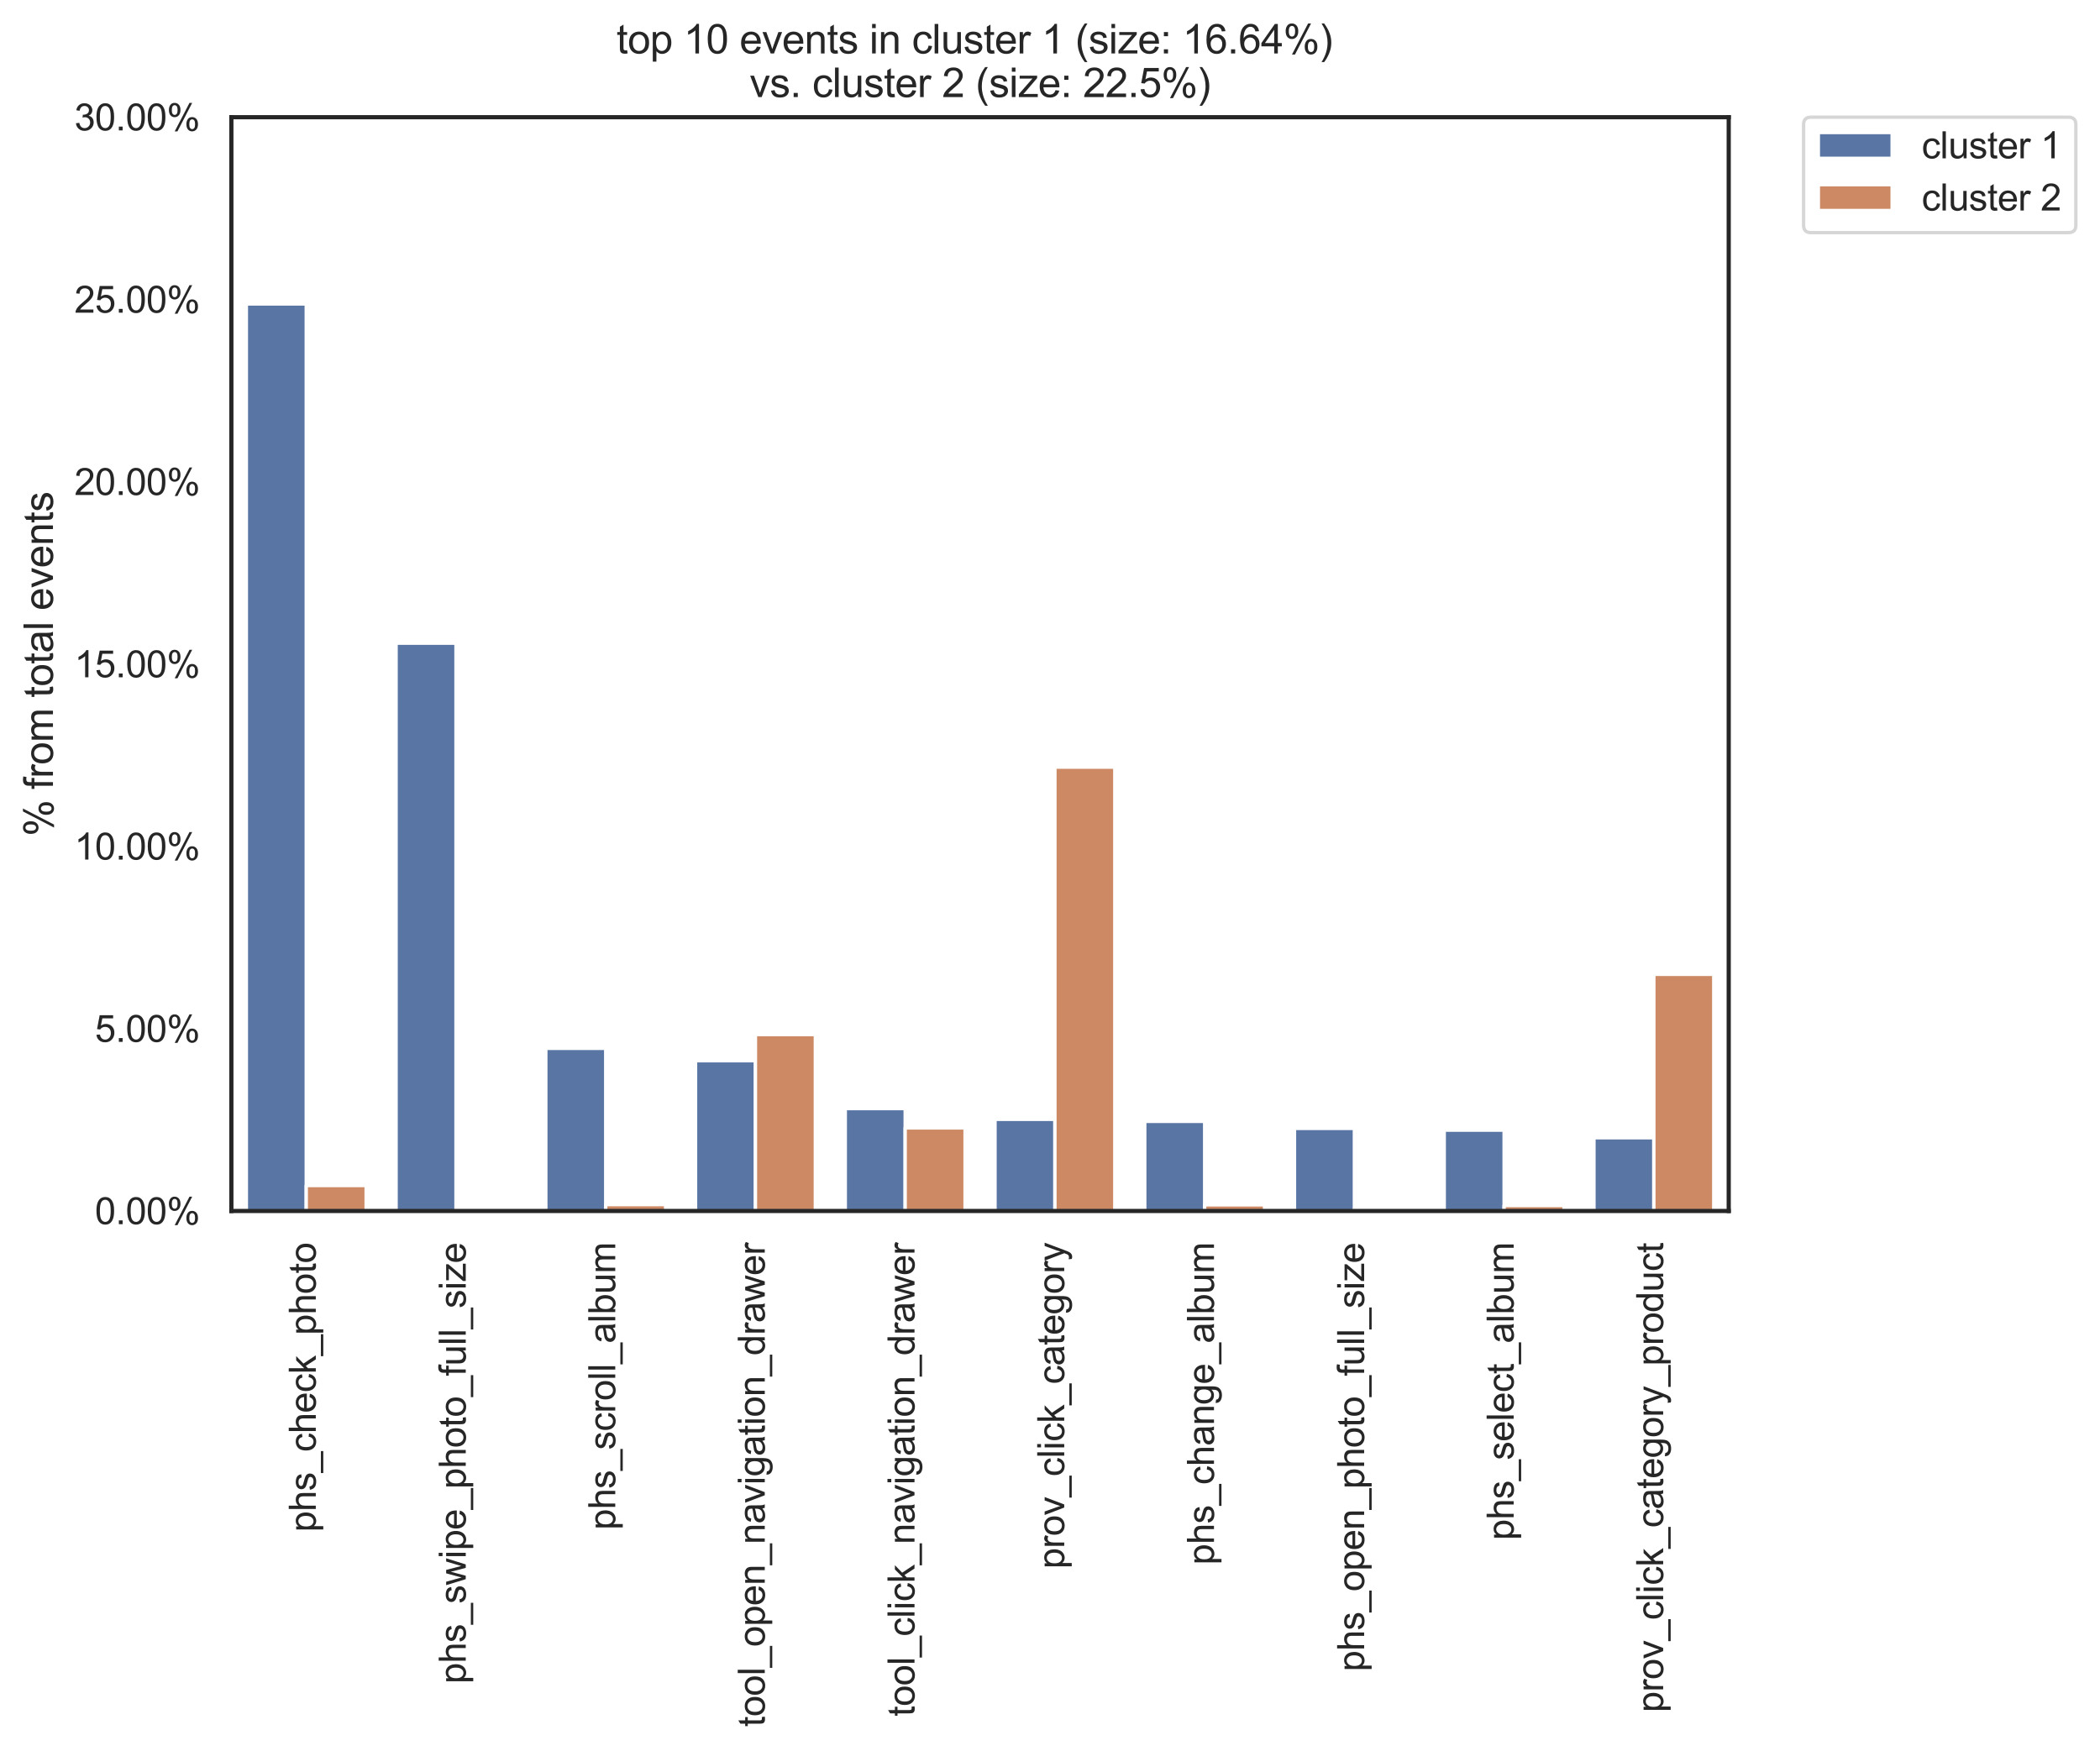 <?xml version="1.0" encoding="utf-8" standalone="no"?>
<!DOCTYPE svg PUBLIC "-//W3C//DTD SVG 1.1//EN"
  "http://www.w3.org/Graphics/SVG/1.1/DTD/svg11.dtd">
<svg height="522.124pt" version="1.1" viewBox="0 0 626.07 522.124" width="626.07pt" xmlns="http://www.w3.org/2000/svg" xmlns:xlink="http://www.w3.org/1999/xlink">
 <defs>
  <style type="text/css">*{stroke-linecap:butt;stroke-linejoin:round;}</style>
 </defs>
 <g id="figure_1">
  <g id="patch_1">
   <path d="M 0 522.124 
L 626.07 522.124 
L 626.07 0 
L 0 0 
z
" style="fill:#ffffff;"/>
  </g>
  <g id="axes_1">
   <g id="patch_2">
    <path d="M 68.98 361.104 
L 515.38 361.104 
L 515.38 34.944 
L 68.98 34.944 
z
" style="fill:#ffffff;"/>
   </g>
   <g id="matplotlib.axis_1">
    <g id="xtick_1">
     <g id="text_1">
      <!-- phs_check_photo -->
      <g style="fill:#262626;" transform="translate(94.144 456.83)rotate(-90)scale(0.11 -0.11)">
       <defs>
        <path d="M 422 -1272 
L 422 3319 
L 934 3319 
L 934 2888 
Q 1116 3141 1344 3267 
Q 1572 3394 1897 3394 
Q 2322 3394 2647 3175 
Q 2972 2956 3137 2557 
Q 3303 2159 3303 1684 
Q 3303 1175 3120 767 
Q 2938 359 2589 142 
Q 2241 -75 1856 -75 
Q 1575 -75 1351 44 
Q 1128 163 984 344 
L 984 -1272 
L 422 -1272 
z
M 931 1641 
Q 931 1000 1190 694 
Q 1450 388 1819 388 
Q 2194 388 2461 705 
Q 2728 1022 2728 1688 
Q 2728 2322 2467 2637 
Q 2206 2953 1844 2953 
Q 1484 2953 1207 2617 
Q 931 2281 931 1641 
z
" id="ArialMT-70" transform="scale(0.016)"/>
        <path d="M 422 0 
L 422 4581 
L 984 4581 
L 984 2938 
Q 1378 3394 1978 3394 
Q 2347 3394 2619 3248 
Q 2891 3103 3008 2847 
Q 3125 2591 3125 2103 
L 3125 0 
L 2563 0 
L 2563 2103 
Q 2563 2525 2380 2717 
Q 2197 2909 1863 2909 
Q 1613 2909 1392 2779 
Q 1172 2650 1078 2428 
Q 984 2206 984 1816 
L 984 0 
L 422 0 
z
" id="ArialMT-68" transform="scale(0.016)"/>
        <path d="M 197 991 
L 753 1078 
Q 800 744 1014 566 
Q 1228 388 1613 388 
Q 2000 388 2187 545 
Q 2375 703 2375 916 
Q 2375 1106 2209 1216 
Q 2094 1291 1634 1406 
Q 1016 1563 777 1677 
Q 538 1791 414 1992 
Q 291 2194 291 2438 
Q 291 2659 392 2848 
Q 494 3038 669 3163 
Q 800 3259 1026 3326 
Q 1253 3394 1513 3394 
Q 1903 3394 2198 3281 
Q 2494 3169 2634 2976 
Q 2775 2784 2828 2463 
L 2278 2388 
Q 2241 2644 2061 2787 
Q 1881 2931 1553 2931 
Q 1166 2931 1000 2803 
Q 834 2675 834 2503 
Q 834 2394 903 2306 
Q 972 2216 1119 2156 
Q 1203 2125 1616 2013 
Q 2213 1853 2448 1751 
Q 2684 1650 2818 1456 
Q 2953 1263 2953 975 
Q 2953 694 2789 445 
Q 2625 197 2315 61 
Q 2006 -75 1616 -75 
Q 969 -75 630 194 
Q 291 463 197 991 
z
" id="ArialMT-73" transform="scale(0.016)"/>
        <path d="M -97 -1272 
L -97 -866 
L 3631 -866 
L 3631 -1272 
L -97 -1272 
z
" id="ArialMT-5f" transform="scale(0.016)"/>
        <path d="M 2588 1216 
L 3141 1144 
Q 3050 572 2676 248 
Q 2303 -75 1759 -75 
Q 1078 -75 664 370 
Q 250 816 250 1647 
Q 250 2184 428 2587 
Q 606 2991 970 3192 
Q 1334 3394 1763 3394 
Q 2303 3394 2647 3120 
Q 2991 2847 3088 2344 
L 2541 2259 
Q 2463 2594 2264 2762 
Q 2066 2931 1784 2931 
Q 1359 2931 1093 2626 
Q 828 2322 828 1663 
Q 828 994 1084 691 
Q 1341 388 1753 388 
Q 2084 388 2306 591 
Q 2528 794 2588 1216 
z
" id="ArialMT-63" transform="scale(0.016)"/>
        <path d="M 2694 1069 
L 3275 997 
Q 3138 488 2766 206 
Q 2394 -75 1816 -75 
Q 1088 -75 661 373 
Q 234 822 234 1631 
Q 234 2469 665 2931 
Q 1097 3394 1784 3394 
Q 2450 3394 2872 2941 
Q 3294 2488 3294 1666 
Q 3294 1616 3291 1516 
L 816 1516 
Q 847 969 1125 678 
Q 1403 388 1819 388 
Q 2128 388 2347 550 
Q 2566 713 2694 1069 
z
M 847 1978 
L 2700 1978 
Q 2663 2397 2488 2606 
Q 2219 2931 1791 2931 
Q 1403 2931 1139 2672 
Q 875 2413 847 1978 
z
" id="ArialMT-65" transform="scale(0.016)"/>
        <path d="M 425 0 
L 425 4581 
L 988 4581 
L 988 1969 
L 2319 3319 
L 3047 3319 
L 1778 2088 
L 3175 0 
L 2481 0 
L 1384 1697 
L 988 1316 
L 988 0 
L 425 0 
z
" id="ArialMT-6b" transform="scale(0.016)"/>
        <path d="M 213 1659 
Q 213 2581 725 3025 
Q 1153 3394 1769 3394 
Q 2453 3394 2887 2945 
Q 3322 2497 3322 1706 
Q 3322 1066 3130 698 
Q 2938 331 2570 128 
Q 2203 -75 1769 -75 
Q 1072 -75 642 372 
Q 213 819 213 1659 
z
M 791 1659 
Q 791 1022 1069 705 
Q 1347 388 1769 388 
Q 2188 388 2466 706 
Q 2744 1025 2744 1678 
Q 2744 2294 2464 2611 
Q 2184 2928 1769 2928 
Q 1347 2928 1069 2612 
Q 791 2297 791 1659 
z
" id="ArialMT-6f" transform="scale(0.016)"/>
        <path d="M 1650 503 
L 1731 6 
Q 1494 -44 1306 -44 
Q 1000 -44 831 53 
Q 663 150 594 308 
Q 525 466 525 972 
L 525 2881 
L 113 2881 
L 113 3319 
L 525 3319 
L 525 4141 
L 1084 4478 
L 1084 3319 
L 1650 3319 
L 1650 2881 
L 1084 2881 
L 1084 941 
Q 1084 700 1114 631 
Q 1144 563 1211 522 
Q 1278 481 1403 481 
Q 1497 481 1650 503 
z
" id="ArialMT-74" transform="scale(0.016)"/>
       </defs>
       <use xlink:href="#ArialMT-70"/>
       <use x="55.615" xlink:href="#ArialMT-68"/>
       <use x="111.23" xlink:href="#ArialMT-73"/>
       <use x="161.23" xlink:href="#ArialMT-5f"/>
       <use x="216.846" xlink:href="#ArialMT-63"/>
       <use x="266.846" xlink:href="#ArialMT-68"/>
       <use x="322.461" xlink:href="#ArialMT-65"/>
       <use x="378.076" xlink:href="#ArialMT-63"/>
       <use x="428.076" xlink:href="#ArialMT-6b"/>
       <use x="478.076" xlink:href="#ArialMT-5f"/>
       <use x="533.691" xlink:href="#ArialMT-70"/>
       <use x="589.307" xlink:href="#ArialMT-68"/>
       <use x="644.922" xlink:href="#ArialMT-6f"/>
       <use x="700.537" xlink:href="#ArialMT-74"/>
       <use x="728.32" xlink:href="#ArialMT-6f"/>
      </g>
     </g>
    </g>
    <g id="xtick_2">
     <g id="text_2">
      <!-- phs_swipe_photo_full_size -->
      <g style="fill:#262626;" transform="translate(138.851 502.075)rotate(-90)scale(0.11 -0.11)">
       <defs>
        <path d="M 1034 0 
L 19 3319 
L 600 3319 
L 1128 1403 
L 1325 691 
Q 1338 744 1497 1375 
L 2025 3319 
L 2603 3319 
L 3100 1394 
L 3266 759 
L 3456 1400 
L 4025 3319 
L 4572 3319 
L 3534 0 
L 2950 0 
L 2422 1988 
L 2294 2553 
L 1622 0 
L 1034 0 
z
" id="ArialMT-77" transform="scale(0.016)"/>
        <path d="M 425 3934 
L 425 4581 
L 988 4581 
L 988 3934 
L 425 3934 
z
M 425 0 
L 425 3319 
L 988 3319 
L 988 0 
L 425 0 
z
" id="ArialMT-69" transform="scale(0.016)"/>
        <path d="M 556 0 
L 556 2881 
L 59 2881 
L 59 3319 
L 556 3319 
L 556 3672 
Q 556 4006 616 4169 
Q 697 4388 901 4523 
Q 1106 4659 1475 4659 
Q 1713 4659 2000 4603 
L 1916 4113 
Q 1741 4144 1584 4144 
Q 1328 4144 1222 4034 
Q 1116 3925 1116 3625 
L 1116 3319 
L 1763 3319 
L 1763 2881 
L 1116 2881 
L 1116 0 
L 556 0 
z
" id="ArialMT-66" transform="scale(0.016)"/>
        <path d="M 2597 0 
L 2597 488 
Q 2209 -75 1544 -75 
Q 1250 -75 995 37 
Q 741 150 617 320 
Q 494 491 444 738 
Q 409 903 409 1263 
L 409 3319 
L 972 3319 
L 972 1478 
Q 972 1038 1006 884 
Q 1059 663 1231 536 
Q 1403 409 1656 409 
Q 1909 409 2131 539 
Q 2353 669 2445 892 
Q 2538 1116 2538 1541 
L 2538 3319 
L 3100 3319 
L 3100 0 
L 2597 0 
z
" id="ArialMT-75" transform="scale(0.016)"/>
        <path d="M 409 0 
L 409 4581 
L 972 4581 
L 972 0 
L 409 0 
z
" id="ArialMT-6c" transform="scale(0.016)"/>
        <path d="M 125 0 
L 125 456 
L 2238 2881 
Q 1878 2863 1603 2863 
L 250 2863 
L 250 3319 
L 2963 3319 
L 2963 2947 
L 1166 841 
L 819 456 
Q 1197 484 1528 484 
L 3063 484 
L 3063 0 
L 125 0 
z
" id="ArialMT-7a" transform="scale(0.016)"/>
       </defs>
       <use xlink:href="#ArialMT-70"/>
       <use x="55.615" xlink:href="#ArialMT-68"/>
       <use x="111.23" xlink:href="#ArialMT-73"/>
       <use x="161.23" xlink:href="#ArialMT-5f"/>
       <use x="216.846" xlink:href="#ArialMT-73"/>
       <use x="266.846" xlink:href="#ArialMT-77"/>
       <use x="339.062" xlink:href="#ArialMT-69"/>
       <use x="361.279" xlink:href="#ArialMT-70"/>
       <use x="416.895" xlink:href="#ArialMT-65"/>
       <use x="472.51" xlink:href="#ArialMT-5f"/>
       <use x="528.125" xlink:href="#ArialMT-70"/>
       <use x="583.74" xlink:href="#ArialMT-68"/>
       <use x="639.355" xlink:href="#ArialMT-6f"/>
       <use x="694.971" xlink:href="#ArialMT-74"/>
       <use x="722.754" xlink:href="#ArialMT-6f"/>
       <use x="778.369" xlink:href="#ArialMT-5f"/>
       <use x="833.984" xlink:href="#ArialMT-66"/>
       <use x="861.768" xlink:href="#ArialMT-75"/>
       <use x="917.383" xlink:href="#ArialMT-6c"/>
       <use x="939.6" xlink:href="#ArialMT-6c"/>
       <use x="961.816" xlink:href="#ArialMT-5f"/>
       <use x="1017.432" xlink:href="#ArialMT-73"/>
       <use x="1067.432" xlink:href="#ArialMT-69"/>
       <use x="1089.648" xlink:href="#ArialMT-7a"/>
       <use x="1139.648" xlink:href="#ArialMT-65"/>
      </g>
     </g>
    </g>
    <g id="xtick_3">
     <g id="text_3">
      <!-- phs_scroll_album -->
      <g style="fill:#262626;" transform="translate(183.424 456.198)rotate(-90)scale(0.11 -0.11)">
       <defs>
        <path d="M 416 0 
L 416 3319 
L 922 3319 
L 922 2816 
Q 1116 3169 1280 3281 
Q 1444 3394 1641 3394 
Q 1925 3394 2219 3213 
L 2025 2691 
Q 1819 2813 1613 2813 
Q 1428 2813 1281 2702 
Q 1134 2591 1072 2394 
Q 978 2094 978 1738 
L 978 0 
L 416 0 
z
" id="ArialMT-72" transform="scale(0.016)"/>
        <path d="M 2588 409 
Q 2275 144 1986 34 
Q 1697 -75 1366 -75 
Q 819 -75 525 192 
Q 231 459 231 875 
Q 231 1119 342 1320 
Q 453 1522 633 1644 
Q 813 1766 1038 1828 
Q 1203 1872 1538 1913 
Q 2219 1994 2541 2106 
Q 2544 2222 2544 2253 
Q 2544 2597 2384 2738 
Q 2169 2928 1744 2928 
Q 1347 2928 1158 2789 
Q 969 2650 878 2297 
L 328 2372 
Q 403 2725 575 2942 
Q 747 3159 1072 3276 
Q 1397 3394 1825 3394 
Q 2250 3394 2515 3294 
Q 2781 3194 2906 3042 
Q 3031 2891 3081 2659 
Q 3109 2516 3109 2141 
L 3109 1391 
Q 3109 606 3145 398 
Q 3181 191 3288 0 
L 2700 0 
Q 2613 175 2588 409 
z
M 2541 1666 
Q 2234 1541 1622 1453 
Q 1275 1403 1131 1340 
Q 988 1278 909 1158 
Q 831 1038 831 891 
Q 831 666 1001 516 
Q 1172 366 1500 366 
Q 1825 366 2078 508 
Q 2331 650 2450 897 
Q 2541 1088 2541 1459 
L 2541 1666 
z
" id="ArialMT-61" transform="scale(0.016)"/>
        <path d="M 941 0 
L 419 0 
L 419 4581 
L 981 4581 
L 981 2947 
Q 1338 3394 1891 3394 
Q 2197 3394 2470 3270 
Q 2744 3147 2920 2923 
Q 3097 2700 3197 2384 
Q 3297 2069 3297 1709 
Q 3297 856 2875 390 
Q 2453 -75 1863 -75 
Q 1275 -75 941 416 
L 941 0 
z
M 934 1684 
Q 934 1088 1097 822 
Q 1363 388 1816 388 
Q 2184 388 2453 708 
Q 2722 1028 2722 1663 
Q 2722 2313 2464 2622 
Q 2206 2931 1841 2931 
Q 1472 2931 1203 2611 
Q 934 2291 934 1684 
z
" id="ArialMT-62" transform="scale(0.016)"/>
        <path d="M 422 0 
L 422 3319 
L 925 3319 
L 925 2853 
Q 1081 3097 1340 3245 
Q 1600 3394 1931 3394 
Q 2300 3394 2536 3241 
Q 2772 3088 2869 2813 
Q 3263 3394 3894 3394 
Q 4388 3394 4653 3120 
Q 4919 2847 4919 2278 
L 4919 0 
L 4359 0 
L 4359 2091 
Q 4359 2428 4304 2576 
Q 4250 2725 4106 2815 
Q 3963 2906 3769 2906 
Q 3419 2906 3187 2673 
Q 2956 2441 2956 1928 
L 2956 0 
L 2394 0 
L 2394 2156 
Q 2394 2531 2256 2718 
Q 2119 2906 1806 2906 
Q 1569 2906 1367 2781 
Q 1166 2656 1075 2415 
Q 984 2175 984 1722 
L 984 0 
L 422 0 
z
" id="ArialMT-6d" transform="scale(0.016)"/>
       </defs>
       <use xlink:href="#ArialMT-70"/>
       <use x="55.615" xlink:href="#ArialMT-68"/>
       <use x="111.23" xlink:href="#ArialMT-73"/>
       <use x="161.23" xlink:href="#ArialMT-5f"/>
       <use x="216.846" xlink:href="#ArialMT-73"/>
       <use x="266.846" xlink:href="#ArialMT-63"/>
       <use x="316.846" xlink:href="#ArialMT-72"/>
       <use x="350.146" xlink:href="#ArialMT-6f"/>
       <use x="405.762" xlink:href="#ArialMT-6c"/>
       <use x="427.979" xlink:href="#ArialMT-6c"/>
       <use x="450.195" xlink:href="#ArialMT-5f"/>
       <use x="505.811" xlink:href="#ArialMT-61"/>
       <use x="561.426" xlink:href="#ArialMT-6c"/>
       <use x="583.643" xlink:href="#ArialMT-62"/>
       <use x="639.258" xlink:href="#ArialMT-75"/>
       <use x="694.873" xlink:href="#ArialMT-6d"/>
      </g>
     </g>
    </g>
    <g id="xtick_4">
     <g id="text_4">
      <!-- tool_open_navigation_drawer -->
      <g style="fill:#262626;" transform="translate(227.999 514.924)rotate(-90)scale(0.11 -0.11)">
       <defs>
        <path d="M 422 0 
L 422 3319 
L 928 3319 
L 928 2847 
Q 1294 3394 1984 3394 
Q 2284 3394 2536 3286 
Q 2788 3178 2913 3003 
Q 3038 2828 3088 2588 
Q 3119 2431 3119 2041 
L 3119 0 
L 2556 0 
L 2556 2019 
Q 2556 2363 2490 2533 
Q 2425 2703 2258 2804 
Q 2091 2906 1866 2906 
Q 1506 2906 1245 2678 
Q 984 2450 984 1813 
L 984 0 
L 422 0 
z
" id="ArialMT-6e" transform="scale(0.016)"/>
        <path d="M 1344 0 
L 81 3319 
L 675 3319 
L 1388 1331 
Q 1503 1009 1600 663 
Q 1675 925 1809 1294 
L 2547 3319 
L 3125 3319 
L 1869 0 
L 1344 0 
z
" id="ArialMT-76" transform="scale(0.016)"/>
        <path d="M 319 -275 
L 866 -356 
Q 900 -609 1056 -725 
Q 1266 -881 1628 -881 
Q 2019 -881 2231 -725 
Q 2444 -569 2519 -288 
Q 2563 -116 2559 434 
Q 2191 0 1641 0 
Q 956 0 581 494 
Q 206 988 206 1678 
Q 206 2153 378 2554 
Q 550 2956 876 3175 
Q 1203 3394 1644 3394 
Q 2231 3394 2613 2919 
L 2613 3319 
L 3131 3319 
L 3131 450 
Q 3131 -325 2973 -648 
Q 2816 -972 2473 -1159 
Q 2131 -1347 1631 -1347 
Q 1038 -1347 672 -1080 
Q 306 -813 319 -275 
z
M 784 1719 
Q 784 1066 1043 766 
Q 1303 466 1694 466 
Q 2081 466 2343 764 
Q 2606 1063 2606 1700 
Q 2606 2309 2336 2618 
Q 2066 2928 1684 2928 
Q 1309 2928 1046 2623 
Q 784 2319 784 1719 
z
" id="ArialMT-67" transform="scale(0.016)"/>
        <path d="M 2575 0 
L 2575 419 
Q 2259 -75 1647 -75 
Q 1250 -75 917 144 
Q 584 363 401 755 
Q 219 1147 219 1656 
Q 219 2153 384 2558 
Q 550 2963 881 3178 
Q 1213 3394 1622 3394 
Q 1922 3394 2156 3267 
Q 2391 3141 2538 2938 
L 2538 4581 
L 3097 4581 
L 3097 0 
L 2575 0 
z
M 797 1656 
Q 797 1019 1065 703 
Q 1334 388 1700 388 
Q 2069 388 2326 689 
Q 2584 991 2584 1609 
Q 2584 2291 2321 2609 
Q 2059 2928 1675 2928 
Q 1300 2928 1048 2622 
Q 797 2316 797 1656 
z
" id="ArialMT-64" transform="scale(0.016)"/>
       </defs>
       <use xlink:href="#ArialMT-74"/>
       <use x="27.783" xlink:href="#ArialMT-6f"/>
       <use x="83.398" xlink:href="#ArialMT-6f"/>
       <use x="139.014" xlink:href="#ArialMT-6c"/>
       <use x="161.23" xlink:href="#ArialMT-5f"/>
       <use x="216.846" xlink:href="#ArialMT-6f"/>
       <use x="272.461" xlink:href="#ArialMT-70"/>
       <use x="328.076" xlink:href="#ArialMT-65"/>
       <use x="383.691" xlink:href="#ArialMT-6e"/>
       <use x="439.307" xlink:href="#ArialMT-5f"/>
       <use x="494.922" xlink:href="#ArialMT-6e"/>
       <use x="550.537" xlink:href="#ArialMT-61"/>
       <use x="606.152" xlink:href="#ArialMT-76"/>
       <use x="656.152" xlink:href="#ArialMT-69"/>
       <use x="678.369" xlink:href="#ArialMT-67"/>
       <use x="733.984" xlink:href="#ArialMT-61"/>
       <use x="789.6" xlink:href="#ArialMT-74"/>
       <use x="817.383" xlink:href="#ArialMT-69"/>
       <use x="839.6" xlink:href="#ArialMT-6f"/>
       <use x="895.215" xlink:href="#ArialMT-6e"/>
       <use x="950.83" xlink:href="#ArialMT-5f"/>
       <use x="1006.445" xlink:href="#ArialMT-64"/>
       <use x="1062.061" xlink:href="#ArialMT-72"/>
       <use x="1095.361" xlink:href="#ArialMT-61"/>
       <use x="1150.977" xlink:href="#ArialMT-77"/>
       <use x="1223.193" xlink:href="#ArialMT-65"/>
       <use x="1278.809" xlink:href="#ArialMT-72"/>
      </g>
     </g>
    </g>
    <g id="xtick_5">
     <g id="text_5">
      <!-- tool_click_navigation_drawer -->
      <g style="fill:#262626;" transform="translate(272.639 511.844)rotate(-90)scale(0.11 -0.11)">
       <use xlink:href="#ArialMT-74"/>
       <use x="27.783" xlink:href="#ArialMT-6f"/>
       <use x="83.398" xlink:href="#ArialMT-6f"/>
       <use x="139.014" xlink:href="#ArialMT-6c"/>
       <use x="161.23" xlink:href="#ArialMT-5f"/>
       <use x="216.846" xlink:href="#ArialMT-63"/>
       <use x="266.846" xlink:href="#ArialMT-6c"/>
       <use x="289.062" xlink:href="#ArialMT-69"/>
       <use x="311.279" xlink:href="#ArialMT-63"/>
       <use x="361.279" xlink:href="#ArialMT-6b"/>
       <use x="411.279" xlink:href="#ArialMT-5f"/>
       <use x="466.895" xlink:href="#ArialMT-6e"/>
       <use x="522.51" xlink:href="#ArialMT-61"/>
       <use x="578.125" xlink:href="#ArialMT-76"/>
       <use x="628.125" xlink:href="#ArialMT-69"/>
       <use x="650.342" xlink:href="#ArialMT-67"/>
       <use x="705.957" xlink:href="#ArialMT-61"/>
       <use x="761.572" xlink:href="#ArialMT-74"/>
       <use x="789.355" xlink:href="#ArialMT-69"/>
       <use x="811.572" xlink:href="#ArialMT-6f"/>
       <use x="867.188" xlink:href="#ArialMT-6e"/>
       <use x="922.803" xlink:href="#ArialMT-5f"/>
       <use x="978.418" xlink:href="#ArialMT-64"/>
       <use x="1034.033" xlink:href="#ArialMT-72"/>
       <use x="1067.334" xlink:href="#ArialMT-61"/>
       <use x="1122.949" xlink:href="#ArialMT-77"/>
       <use x="1195.166" xlink:href="#ArialMT-65"/>
       <use x="1250.781" xlink:href="#ArialMT-72"/>
      </g>
     </g>
    </g>
    <g id="xtick_6">
     <g id="text_6">
      <!-- prov_click_category -->
      <g style="fill:#262626;" transform="translate(317.279 467.81)rotate(-90)scale(0.11 -0.11)">
       <defs>
        <path d="M 397 -1278 
L 334 -750 
Q 519 -800 656 -800 
Q 844 -800 956 -737 
Q 1069 -675 1141 -563 
Q 1194 -478 1313 -144 
Q 1328 -97 1363 -6 
L 103 3319 
L 709 3319 
L 1400 1397 
Q 1534 1031 1641 628 
Q 1738 1016 1872 1384 
L 2581 3319 
L 3144 3319 
L 1881 -56 
Q 1678 -603 1566 -809 
Q 1416 -1088 1222 -1217 
Q 1028 -1347 759 -1347 
Q 597 -1347 397 -1278 
z
" id="ArialMT-79" transform="scale(0.016)"/>
       </defs>
       <use xlink:href="#ArialMT-70"/>
       <use x="55.615" xlink:href="#ArialMT-72"/>
       <use x="88.916" xlink:href="#ArialMT-6f"/>
       <use x="144.531" xlink:href="#ArialMT-76"/>
       <use x="194.531" xlink:href="#ArialMT-5f"/>
       <use x="250.146" xlink:href="#ArialMT-63"/>
       <use x="300.146" xlink:href="#ArialMT-6c"/>
       <use x="322.363" xlink:href="#ArialMT-69"/>
       <use x="344.58" xlink:href="#ArialMT-63"/>
       <use x="394.58" xlink:href="#ArialMT-6b"/>
       <use x="444.58" xlink:href="#ArialMT-5f"/>
       <use x="500.195" xlink:href="#ArialMT-63"/>
       <use x="550.195" xlink:href="#ArialMT-61"/>
       <use x="605.811" xlink:href="#ArialMT-74"/>
       <use x="633.594" xlink:href="#ArialMT-65"/>
       <use x="689.209" xlink:href="#ArialMT-67"/>
       <use x="744.824" xlink:href="#ArialMT-6f"/>
       <use x="800.439" xlink:href="#ArialMT-72"/>
       <use x="833.74" xlink:href="#ArialMT-79"/>
      </g>
     </g>
    </g>
    <g id="xtick_7">
     <g id="text_7">
      <!-- phs_change_album -->
      <g style="fill:#262626;" transform="translate(361.919 466.615)rotate(-90)scale(0.11 -0.11)">
       <use xlink:href="#ArialMT-70"/>
       <use x="55.615" xlink:href="#ArialMT-68"/>
       <use x="111.23" xlink:href="#ArialMT-73"/>
       <use x="161.23" xlink:href="#ArialMT-5f"/>
       <use x="216.846" xlink:href="#ArialMT-63"/>
       <use x="266.846" xlink:href="#ArialMT-68"/>
       <use x="322.461" xlink:href="#ArialMT-61"/>
       <use x="378.076" xlink:href="#ArialMT-6e"/>
       <use x="433.691" xlink:href="#ArialMT-67"/>
       <use x="489.307" xlink:href="#ArialMT-65"/>
       <use x="544.922" xlink:href="#ArialMT-5f"/>
       <use x="600.537" xlink:href="#ArialMT-61"/>
       <use x="656.152" xlink:href="#ArialMT-6c"/>
       <use x="678.369" xlink:href="#ArialMT-62"/>
       <use x="733.984" xlink:href="#ArialMT-75"/>
       <use x="789.6" xlink:href="#ArialMT-6d"/>
      </g>
     </g>
    </g>
    <g id="xtick_8">
     <g id="text_8">
      <!-- phs_open_photo_full_size -->
      <g style="fill:#262626;" transform="translate(406.691 498.421)rotate(-90)scale(0.11 -0.11)">
       <use xlink:href="#ArialMT-70"/>
       <use x="55.615" xlink:href="#ArialMT-68"/>
       <use x="111.23" xlink:href="#ArialMT-73"/>
       <use x="161.23" xlink:href="#ArialMT-5f"/>
       <use x="216.846" xlink:href="#ArialMT-6f"/>
       <use x="272.461" xlink:href="#ArialMT-70"/>
       <use x="328.076" xlink:href="#ArialMT-65"/>
       <use x="383.691" xlink:href="#ArialMT-6e"/>
       <use x="439.307" xlink:href="#ArialMT-5f"/>
       <use x="494.922" xlink:href="#ArialMT-70"/>
       <use x="550.537" xlink:href="#ArialMT-68"/>
       <use x="606.152" xlink:href="#ArialMT-6f"/>
       <use x="661.768" xlink:href="#ArialMT-74"/>
       <use x="689.551" xlink:href="#ArialMT-6f"/>
       <use x="745.166" xlink:href="#ArialMT-5f"/>
       <use x="800.781" xlink:href="#ArialMT-66"/>
       <use x="828.564" xlink:href="#ArialMT-75"/>
       <use x="884.18" xlink:href="#ArialMT-6c"/>
       <use x="906.396" xlink:href="#ArialMT-6c"/>
       <use x="928.613" xlink:href="#ArialMT-5f"/>
       <use x="984.229" xlink:href="#ArialMT-73"/>
       <use x="1034.229" xlink:href="#ArialMT-69"/>
       <use x="1056.445" xlink:href="#ArialMT-7a"/>
       <use x="1106.445" xlink:href="#ArialMT-65"/>
      </g>
     </g>
    </g>
    <g id="xtick_9">
     <g id="text_9">
      <!-- phs_select_album -->
      <g style="fill:#262626;" transform="translate(451.264 459.264)rotate(-90)scale(0.11 -0.11)">
       <use xlink:href="#ArialMT-70"/>
       <use x="55.615" xlink:href="#ArialMT-68"/>
       <use x="111.23" xlink:href="#ArialMT-73"/>
       <use x="161.23" xlink:href="#ArialMT-5f"/>
       <use x="216.846" xlink:href="#ArialMT-73"/>
       <use x="266.846" xlink:href="#ArialMT-65"/>
       <use x="322.461" xlink:href="#ArialMT-6c"/>
       <use x="344.678" xlink:href="#ArialMT-65"/>
       <use x="400.293" xlink:href="#ArialMT-63"/>
       <use x="450.293" xlink:href="#ArialMT-74"/>
       <use x="478.076" xlink:href="#ArialMT-5f"/>
       <use x="533.691" xlink:href="#ArialMT-61"/>
       <use x="589.307" xlink:href="#ArialMT-6c"/>
       <use x="611.523" xlink:href="#ArialMT-62"/>
       <use x="667.139" xlink:href="#ArialMT-75"/>
       <use x="722.754" xlink:href="#ArialMT-6d"/>
      </g>
     </g>
    </g>
    <g id="xtick_10">
     <g id="text_10">
      <!-- prov_click_category_product -->
      <g style="fill:#262626;" transform="translate(495.839 510.613)rotate(-90)scale(0.11 -0.11)">
       <use xlink:href="#ArialMT-70"/>
       <use x="55.615" xlink:href="#ArialMT-72"/>
       <use x="88.916" xlink:href="#ArialMT-6f"/>
       <use x="144.531" xlink:href="#ArialMT-76"/>
       <use x="194.531" xlink:href="#ArialMT-5f"/>
       <use x="250.146" xlink:href="#ArialMT-63"/>
       <use x="300.146" xlink:href="#ArialMT-6c"/>
       <use x="322.363" xlink:href="#ArialMT-69"/>
       <use x="344.58" xlink:href="#ArialMT-63"/>
       <use x="394.58" xlink:href="#ArialMT-6b"/>
       <use x="444.58" xlink:href="#ArialMT-5f"/>
       <use x="500.195" xlink:href="#ArialMT-63"/>
       <use x="550.195" xlink:href="#ArialMT-61"/>
       <use x="605.811" xlink:href="#ArialMT-74"/>
       <use x="633.594" xlink:href="#ArialMT-65"/>
       <use x="689.209" xlink:href="#ArialMT-67"/>
       <use x="744.824" xlink:href="#ArialMT-6f"/>
       <use x="800.439" xlink:href="#ArialMT-72"/>
       <use x="833.74" xlink:href="#ArialMT-79"/>
       <use x="883.74" xlink:href="#ArialMT-5f"/>
       <use x="939.355" xlink:href="#ArialMT-70"/>
       <use x="994.971" xlink:href="#ArialMT-72"/>
       <use x="1028.271" xlink:href="#ArialMT-6f"/>
       <use x="1083.887" xlink:href="#ArialMT-64"/>
       <use x="1139.502" xlink:href="#ArialMT-75"/>
       <use x="1195.117" xlink:href="#ArialMT-63"/>
       <use x="1245.117" xlink:href="#ArialMT-74"/>
      </g>
     </g>
    </g>
   </g>
   <g id="matplotlib.axis_2">
    <g id="ytick_1">
     <g id="text_11">
      <!-- 0.00% -->
      <g style="fill:#262626;" transform="translate(28.291 365.041)scale(0.11 -0.11)">
       <defs>
        <path d="M 266 2259 
Q 266 3072 433 3567 
Q 600 4063 929 4331 
Q 1259 4600 1759 4600 
Q 2128 4600 2406 4451 
Q 2684 4303 2865 4023 
Q 3047 3744 3150 3342 
Q 3253 2941 3253 2259 
Q 3253 1453 3087 958 
Q 2922 463 2592 192 
Q 2263 -78 1759 -78 
Q 1097 -78 719 397 
Q 266 969 266 2259 
z
M 844 2259 
Q 844 1131 1108 757 
Q 1372 384 1759 384 
Q 2147 384 2411 759 
Q 2675 1134 2675 2259 
Q 2675 3391 2411 3762 
Q 2147 4134 1753 4134 
Q 1366 4134 1134 3806 
Q 844 3388 844 2259 
z
" id="ArialMT-30" transform="scale(0.016)"/>
        <path d="M 581 0 
L 581 641 
L 1222 641 
L 1222 0 
L 581 0 
z
" id="ArialMT-2e" transform="scale(0.016)"/>
        <path d="M 372 3481 
Q 372 3972 619 4315 
Q 866 4659 1334 4659 
Q 1766 4659 2048 4351 
Q 2331 4044 2331 3447 
Q 2331 2866 2045 2552 
Q 1759 2238 1341 2238 
Q 925 2238 648 2547 
Q 372 2856 372 3481 
z
M 1350 4272 
Q 1141 4272 1002 4090 
Q 863 3909 863 3425 
Q 863 2984 1003 2804 
Q 1144 2625 1350 2625 
Q 1563 2625 1702 2806 
Q 1841 2988 1841 3469 
Q 1841 3913 1700 4092 
Q 1559 4272 1350 4272 
z
M 1353 -169 
L 3859 4659 
L 4316 4659 
L 1819 -169 
L 1353 -169 
z
M 3334 1075 
Q 3334 1569 3581 1911 
Q 3828 2253 4300 2253 
Q 4731 2253 5014 1945 
Q 5297 1638 5297 1041 
Q 5297 459 5011 145 
Q 4725 -169 4303 -169 
Q 3888 -169 3611 142 
Q 3334 453 3334 1075 
z
M 4316 1866 
Q 4103 1866 3964 1684 
Q 3825 1503 3825 1019 
Q 3825 581 3965 400 
Q 4106 219 4313 219 
Q 4528 219 4667 400 
Q 4806 581 4806 1063 
Q 4806 1506 4665 1686 
Q 4525 1866 4316 1866 
z
" id="ArialMT-25" transform="scale(0.016)"/>
       </defs>
       <use xlink:href="#ArialMT-30"/>
       <use x="55.615" xlink:href="#ArialMT-2e"/>
       <use x="83.398" xlink:href="#ArialMT-30"/>
       <use x="139.014" xlink:href="#ArialMT-30"/>
       <use x="194.629" xlink:href="#ArialMT-25"/>
      </g>
     </g>
    </g>
    <g id="ytick_2">
     <g id="text_12">
      <!-- 5.00% -->
      <g style="fill:#262626;" transform="translate(28.291 310.681)scale(0.11 -0.11)">
       <defs>
        <path d="M 266 1200 
L 856 1250 
Q 922 819 1161 601 
Q 1400 384 1738 384 
Q 2144 384 2425 690 
Q 2706 997 2706 1503 
Q 2706 1984 2436 2262 
Q 2166 2541 1728 2541 
Q 1456 2541 1237 2417 
Q 1019 2294 894 2097 
L 366 2166 
L 809 4519 
L 3088 4519 
L 3088 3981 
L 1259 3981 
L 1013 2750 
Q 1425 3038 1878 3038 
Q 2478 3038 2890 2622 
Q 3303 2206 3303 1553 
Q 3303 931 2941 478 
Q 2500 -78 1738 -78 
Q 1113 -78 717 272 
Q 322 622 266 1200 
z
" id="ArialMT-35" transform="scale(0.016)"/>
       </defs>
       <use xlink:href="#ArialMT-35"/>
       <use x="55.615" xlink:href="#ArialMT-2e"/>
       <use x="83.398" xlink:href="#ArialMT-30"/>
       <use x="139.014" xlink:href="#ArialMT-30"/>
       <use x="194.629" xlink:href="#ArialMT-25"/>
      </g>
     </g>
    </g>
    <g id="ytick_3">
     <g id="text_13">
      <!-- 10.00% -->
      <g style="fill:#262626;" transform="translate(22.174 256.321)scale(0.11 -0.11)">
       <defs>
        <path d="M 2384 0 
L 1822 0 
L 1822 3584 
Q 1619 3391 1289 3197 
Q 959 3003 697 2906 
L 697 3450 
Q 1169 3672 1522 3987 
Q 1875 4303 2022 4600 
L 2384 4600 
L 2384 0 
z
" id="ArialMT-31" transform="scale(0.016)"/>
       </defs>
       <use xlink:href="#ArialMT-31"/>
       <use x="55.615" xlink:href="#ArialMT-30"/>
       <use x="111.23" xlink:href="#ArialMT-2e"/>
       <use x="139.014" xlink:href="#ArialMT-30"/>
       <use x="194.629" xlink:href="#ArialMT-30"/>
       <use x="250.244" xlink:href="#ArialMT-25"/>
      </g>
     </g>
    </g>
    <g id="ytick_4">
     <g id="text_14">
      <!-- 15.00% -->
      <g style="fill:#262626;" transform="translate(22.174 201.961)scale(0.11 -0.11)">
       <use xlink:href="#ArialMT-31"/>
       <use x="55.615" xlink:href="#ArialMT-35"/>
       <use x="111.23" xlink:href="#ArialMT-2e"/>
       <use x="139.014" xlink:href="#ArialMT-30"/>
       <use x="194.629" xlink:href="#ArialMT-30"/>
       <use x="250.244" xlink:href="#ArialMT-25"/>
      </g>
     </g>
    </g>
    <g id="ytick_5">
     <g id="text_15">
      <!-- 20.00% -->
      <g style="fill:#262626;" transform="translate(22.174 147.601)scale(0.11 -0.11)">
       <defs>
        <path d="M 3222 541 
L 3222 0 
L 194 0 
Q 188 203 259 391 
Q 375 700 629 1000 
Q 884 1300 1366 1694 
Q 2113 2306 2375 2664 
Q 2638 3022 2638 3341 
Q 2638 3675 2398 3904 
Q 2159 4134 1775 4134 
Q 1369 4134 1125 3890 
Q 881 3647 878 3216 
L 300 3275 
Q 359 3922 746 4261 
Q 1134 4600 1788 4600 
Q 2447 4600 2831 4234 
Q 3216 3869 3216 3328 
Q 3216 3053 3103 2787 
Q 2991 2522 2730 2228 
Q 2469 1934 1863 1422 
Q 1356 997 1212 845 
Q 1069 694 975 541 
L 3222 541 
z
" id="ArialMT-32" transform="scale(0.016)"/>
       </defs>
       <use xlink:href="#ArialMT-32"/>
       <use x="55.615" xlink:href="#ArialMT-30"/>
       <use x="111.23" xlink:href="#ArialMT-2e"/>
       <use x="139.014" xlink:href="#ArialMT-30"/>
       <use x="194.629" xlink:href="#ArialMT-30"/>
       <use x="250.244" xlink:href="#ArialMT-25"/>
      </g>
     </g>
    </g>
    <g id="ytick_6">
     <g id="text_16">
      <!-- 25.00% -->
      <g style="fill:#262626;" transform="translate(22.174 93.241)scale(0.11 -0.11)">
       <use xlink:href="#ArialMT-32"/>
       <use x="55.615" xlink:href="#ArialMT-35"/>
       <use x="111.23" xlink:href="#ArialMT-2e"/>
       <use x="139.014" xlink:href="#ArialMT-30"/>
       <use x="194.629" xlink:href="#ArialMT-30"/>
       <use x="250.244" xlink:href="#ArialMT-25"/>
      </g>
     </g>
    </g>
    <g id="ytick_7">
     <g id="text_17">
      <!-- 30.00% -->
      <g style="fill:#262626;" transform="translate(22.174 38.881)scale(0.11 -0.11)">
       <defs>
        <path d="M 269 1209 
L 831 1284 
Q 928 806 1161 595 
Q 1394 384 1728 384 
Q 2125 384 2398 659 
Q 2672 934 2672 1341 
Q 2672 1728 2419 1979 
Q 2166 2231 1775 2231 
Q 1616 2231 1378 2169 
L 1441 2663 
Q 1497 2656 1531 2656 
Q 1891 2656 2178 2843 
Q 2466 3031 2466 3422 
Q 2466 3731 2256 3934 
Q 2047 4138 1716 4138 
Q 1388 4138 1169 3931 
Q 950 3725 888 3313 
L 325 3413 
Q 428 3978 793 4289 
Q 1159 4600 1703 4600 
Q 2078 4600 2393 4439 
Q 2709 4278 2876 4000 
Q 3044 3722 3044 3409 
Q 3044 3113 2884 2869 
Q 2725 2625 2413 2481 
Q 2819 2388 3044 2092 
Q 3269 1797 3269 1353 
Q 3269 753 2831 336 
Q 2394 -81 1725 -81 
Q 1122 -81 723 278 
Q 325 638 269 1209 
z
" id="ArialMT-33" transform="scale(0.016)"/>
       </defs>
       <use xlink:href="#ArialMT-33"/>
       <use x="55.615" xlink:href="#ArialMT-30"/>
       <use x="111.23" xlink:href="#ArialMT-2e"/>
       <use x="139.014" xlink:href="#ArialMT-30"/>
       <use x="194.629" xlink:href="#ArialMT-30"/>
       <use x="250.244" xlink:href="#ArialMT-25"/>
      </g>
     </g>
    </g>
    <g id="text_18">
     <!-- % from total events -->
     <g style="fill:#262626;" transform="translate(15.789 249.376)rotate(-90)scale(0.12 -0.12)">
      <defs>
       <path id="ArialMT-20" transform="scale(0.016)"/>
      </defs>
      <use xlink:href="#ArialMT-25"/>
      <use x="88.916" xlink:href="#ArialMT-20"/>
      <use x="116.699" xlink:href="#ArialMT-66"/>
      <use x="144.482" xlink:href="#ArialMT-72"/>
      <use x="177.783" xlink:href="#ArialMT-6f"/>
      <use x="233.398" xlink:href="#ArialMT-6d"/>
      <use x="316.699" xlink:href="#ArialMT-20"/>
      <use x="344.482" xlink:href="#ArialMT-74"/>
      <use x="372.266" xlink:href="#ArialMT-6f"/>
      <use x="427.881" xlink:href="#ArialMT-74"/>
      <use x="455.664" xlink:href="#ArialMT-61"/>
      <use x="511.279" xlink:href="#ArialMT-6c"/>
      <use x="533.496" xlink:href="#ArialMT-20"/>
      <use x="561.279" xlink:href="#ArialMT-65"/>
      <use x="616.895" xlink:href="#ArialMT-76"/>
      <use x="666.895" xlink:href="#ArialMT-65"/>
      <use x="722.51" xlink:href="#ArialMT-6e"/>
      <use x="778.125" xlink:href="#ArialMT-74"/>
      <use x="805.908" xlink:href="#ArialMT-73"/>
     </g>
    </g>
   </g>
   <g id="patch_3">
    <path clip-path="url(#pd34f8c4bb7)" d="M 73.444 361.104 
L 91.3 361.104 
L 91.3 90.633 
L 73.444 90.633 
z
" style="fill:#5875a4;stroke:#ffffff;stroke-linejoin:miter;"/>
   </g>
   <g id="patch_4">
    <path clip-path="url(#pd34f8c4bb7)" d="M 118.084 361.104 
L 135.94 361.104 
L 135.94 191.792 
L 118.084 191.792 
z
" style="fill:#5875a4;stroke:#ffffff;stroke-linejoin:miter;"/>
   </g>
   <g id="patch_5">
    <path clip-path="url(#pd34f8c4bb7)" d="M 162.724 361.104 
L 180.58 361.104 
L 180.58 312.623 
L 162.724 312.623 
z
" style="fill:#5875a4;stroke:#ffffff;stroke-linejoin:miter;"/>
   </g>
   <g id="patch_6">
    <path clip-path="url(#pd34f8c4bb7)" d="M 207.364 361.104 
L 225.22 361.104 
L 225.22 316.315 
L 207.364 316.315 
z
" style="fill:#5875a4;stroke:#ffffff;stroke-linejoin:miter;"/>
   </g>
   <g id="patch_7">
    <path clip-path="url(#pd34f8c4bb7)" d="M 252.004 361.104 
L 269.86 361.104 
L 269.86 330.581 
L 252.004 330.581 
z
" style="fill:#5875a4;stroke:#ffffff;stroke-linejoin:miter;"/>
   </g>
   <g id="patch_8">
    <path clip-path="url(#pd34f8c4bb7)" d="M 296.644 361.104 
L 314.5 361.104 
L 314.5 333.791 
L 296.644 333.791 
z
" style="fill:#5875a4;stroke:#ffffff;stroke-linejoin:miter;"/>
   </g>
   <g id="patch_9">
    <path clip-path="url(#pd34f8c4bb7)" d="M 341.284 361.104 
L 359.14 361.104 
L 359.14 334.388 
L 341.284 334.388 
z
" style="fill:#5875a4;stroke:#ffffff;stroke-linejoin:miter;"/>
   </g>
   <g id="patch_10">
    <path clip-path="url(#pd34f8c4bb7)" d="M 385.924 361.104 
L 403.78 361.104 
L 403.78 336.491 
L 385.924 336.491 
z
" style="fill:#5875a4;stroke:#ffffff;stroke-linejoin:miter;"/>
   </g>
   <g id="patch_11">
    <path clip-path="url(#pd34f8c4bb7)" d="M 430.564 361.104 
L 448.42 361.104 
L 448.42 337.013 
L 430.564 337.013 
z
" style="fill:#5875a4;stroke:#ffffff;stroke-linejoin:miter;"/>
   </g>
   <g id="patch_12">
    <path clip-path="url(#pd34f8c4bb7)" d="M 475.204 361.104 
L 493.06 361.104 
L 493.06 339.284 
L 475.204 339.284 
z
" style="fill:#5875a4;stroke:#ffffff;stroke-linejoin:miter;"/>
   </g>
   <g id="patch_13">
    <path clip-path="url(#pd34f8c4bb7)" d="M 91.3 361.104 
L 109.156 361.104 
L 109.156 353.525 
L 91.3 353.525 
z
" style="fill:#cc8963;stroke:#ffffff;stroke-linejoin:miter;"/>
   </g>
   <g id="patch_14">
    <path clip-path="url(#pd34f8c4bb7)" d="M 135.94 361.104 
L 153.796 361.104 
L 153.796 360.975 
L 135.94 360.975 
z
" style="fill:#cc8963;stroke:#ffffff;stroke-linejoin:miter;"/>
   </g>
   <g id="patch_15">
    <path clip-path="url(#pd34f8c4bb7)" d="M 180.58 361.104 
L 198.436 361.104 
L 198.436 359.219 
L 180.58 359.219 
z
" style="fill:#cc8963;stroke:#ffffff;stroke-linejoin:miter;"/>
   </g>
   <g id="patch_16">
    <path clip-path="url(#pd34f8c4bb7)" d="M 225.22 361.104 
L 243.076 361.104 
L 243.076 308.505 
L 225.22 308.505 
z
" style="fill:#cc8963;stroke:#ffffff;stroke-linejoin:miter;"/>
   </g>
   <g id="patch_17">
    <path clip-path="url(#pd34f8c4bb7)" d="M 269.86 361.104 
L 287.716 361.104 
L 287.716 336.338 
L 269.86 336.338 
z
" style="fill:#cc8963;stroke:#ffffff;stroke-linejoin:miter;"/>
   </g>
   <g id="patch_18">
    <path clip-path="url(#pd34f8c4bb7)" d="M 314.5 361.104 
L 332.356 361.104 
L 332.356 228.754 
L 314.5 228.754 
z
" style="fill:#cc8963;stroke:#ffffff;stroke-linejoin:miter;"/>
   </g>
   <g id="patch_19">
    <path clip-path="url(#pd34f8c4bb7)" d="M 359.14 361.104 
L 376.996 361.104 
L 376.996 359.287 
L 359.14 359.287 
z
" style="fill:#cc8963;stroke:#ffffff;stroke-linejoin:miter;"/>
   </g>
   <g id="patch_20">
    <path clip-path="url(#pd34f8c4bb7)" d="M 403.78 361.104 
L 421.636 361.104 
L 421.636 360.559 
L 403.78 360.559 
z
" style="fill:#cc8963;stroke:#ffffff;stroke-linejoin:miter;"/>
   </g>
   <g id="patch_21">
    <path clip-path="url(#pd34f8c4bb7)" d="M 448.42 361.104 
L 466.276 361.104 
L 466.276 359.476 
L 448.42 359.476 
z
" style="fill:#cc8963;stroke:#ffffff;stroke-linejoin:miter;"/>
   </g>
   <g id="patch_22">
    <path clip-path="url(#pd34f8c4bb7)" d="M 493.06 361.104 
L 510.916 361.104 
L 510.916 290.553 
L 493.06 290.553 
z
" style="fill:#cc8963;stroke:#ffffff;stroke-linejoin:miter;"/>
   </g>
   <g id="line2d_1">
    <path clip-path="url(#pd34f8c4bb7)" d="M 0 0 
" style="fill:none;stroke:#424242;stroke-linecap:round;stroke-width:2.7;"/>
   </g>
   <g id="line2d_2">
    <path clip-path="url(#pd34f8c4bb7)" d="M 0 0 
" style="fill:none;stroke:#424242;stroke-linecap:round;stroke-width:2.7;"/>
   </g>
   <g id="line2d_3">
    <path clip-path="url(#pd34f8c4bb7)" d="M 0 0 
" style="fill:none;stroke:#424242;stroke-linecap:round;stroke-width:2.7;"/>
   </g>
   <g id="line2d_4">
    <path clip-path="url(#pd34f8c4bb7)" d="M 0 0 
" style="fill:none;stroke:#424242;stroke-linecap:round;stroke-width:2.7;"/>
   </g>
   <g id="line2d_5">
    <path clip-path="url(#pd34f8c4bb7)" d="M 0 0 
" style="fill:none;stroke:#424242;stroke-linecap:round;stroke-width:2.7;"/>
   </g>
   <g id="line2d_6">
    <path clip-path="url(#pd34f8c4bb7)" d="M 0 0 
" style="fill:none;stroke:#424242;stroke-linecap:round;stroke-width:2.7;"/>
   </g>
   <g id="line2d_7">
    <path clip-path="url(#pd34f8c4bb7)" d="M 0 0 
" style="fill:none;stroke:#424242;stroke-linecap:round;stroke-width:2.7;"/>
   </g>
   <g id="line2d_8">
    <path clip-path="url(#pd34f8c4bb7)" d="M 0 0 
" style="fill:none;stroke:#424242;stroke-linecap:round;stroke-width:2.7;"/>
   </g>
   <g id="line2d_9">
    <path clip-path="url(#pd34f8c4bb7)" d="M 0 0 
" style="fill:none;stroke:#424242;stroke-linecap:round;stroke-width:2.7;"/>
   </g>
   <g id="line2d_10">
    <path clip-path="url(#pd34f8c4bb7)" d="M 0 0 
" style="fill:none;stroke:#424242;stroke-linecap:round;stroke-width:2.7;"/>
   </g>
   <g id="line2d_11">
    <path clip-path="url(#pd34f8c4bb7)" d="M 0 0 
" style="fill:none;stroke:#424242;stroke-linecap:round;stroke-width:2.7;"/>
   </g>
   <g id="line2d_12">
    <path clip-path="url(#pd34f8c4bb7)" d="M 0 0 
" style="fill:none;stroke:#424242;stroke-linecap:round;stroke-width:2.7;"/>
   </g>
   <g id="line2d_13">
    <path clip-path="url(#pd34f8c4bb7)" d="M 0 0 
" style="fill:none;stroke:#424242;stroke-linecap:round;stroke-width:2.7;"/>
   </g>
   <g id="line2d_14">
    <path clip-path="url(#pd34f8c4bb7)" d="M 0 0 
" style="fill:none;stroke:#424242;stroke-linecap:round;stroke-width:2.7;"/>
   </g>
   <g id="line2d_15">
    <path clip-path="url(#pd34f8c4bb7)" d="M 0 0 
" style="fill:none;stroke:#424242;stroke-linecap:round;stroke-width:2.7;"/>
   </g>
   <g id="line2d_16">
    <path clip-path="url(#pd34f8c4bb7)" d="M 0 0 
" style="fill:none;stroke:#424242;stroke-linecap:round;stroke-width:2.7;"/>
   </g>
   <g id="line2d_17">
    <path clip-path="url(#pd34f8c4bb7)" d="M 0 0 
" style="fill:none;stroke:#424242;stroke-linecap:round;stroke-width:2.7;"/>
   </g>
   <g id="line2d_18">
    <path clip-path="url(#pd34f8c4bb7)" d="M 0 0 
" style="fill:none;stroke:#424242;stroke-linecap:round;stroke-width:2.7;"/>
   </g>
   <g id="line2d_19">
    <path clip-path="url(#pd34f8c4bb7)" d="M 0 0 
" style="fill:none;stroke:#424242;stroke-linecap:round;stroke-width:2.7;"/>
   </g>
   <g id="line2d_20">
    <path clip-path="url(#pd34f8c4bb7)" d="M 0 0 
" style="fill:none;stroke:#424242;stroke-linecap:round;stroke-width:2.7;"/>
   </g>
   <g id="patch_23">
    <path d="M 68.98 361.104 
L 68.98 34.944 
" style="fill:none;stroke:#262626;stroke-linecap:square;stroke-linejoin:miter;stroke-width:1.25;"/>
   </g>
   <g id="patch_24">
    <path d="M 515.38 361.104 
L 515.38 34.944 
" style="fill:none;stroke:#262626;stroke-linecap:square;stroke-linejoin:miter;stroke-width:1.25;"/>
   </g>
   <g id="patch_25">
    <path d="M 68.98 361.104 
L 515.38 361.104 
" style="fill:none;stroke:#262626;stroke-linecap:square;stroke-linejoin:miter;stroke-width:1.25;"/>
   </g>
   <g id="patch_26">
    <path d="M 68.98 34.944 
L 515.38 34.944 
" style="fill:none;stroke:#262626;stroke-linecap:square;stroke-linejoin:miter;stroke-width:1.25;"/>
   </g>
   <g id="text_19">
    <!-- top 10 events in cluster 1 (size: 16.64%)  -->
    <g style="fill:#262626;" transform="translate(183.797 15.936)scale(0.12 -0.12)">
     <defs>
      <path d="M 1497 -1347 
Q 1031 -759 709 28 
Q 388 816 388 1659 
Q 388 2403 628 3084 
Q 909 3875 1497 4659 
L 1900 4659 
Q 1522 4009 1400 3731 
Q 1209 3300 1100 2831 
Q 966 2247 966 1656 
Q 966 153 1900 -1347 
L 1497 -1347 
z
" id="ArialMT-28" transform="scale(0.016)"/>
      <path d="M 578 2678 
L 578 3319 
L 1219 3319 
L 1219 2678 
L 578 2678 
z
M 578 0 
L 578 641 
L 1219 641 
L 1219 0 
L 578 0 
z
" id="ArialMT-3a" transform="scale(0.016)"/>
      <path d="M 3184 3459 
L 2625 3416 
Q 2550 3747 2413 3897 
Q 2184 4138 1850 4138 
Q 1581 4138 1378 3988 
Q 1113 3794 959 3422 
Q 806 3050 800 2363 
Q 1003 2672 1297 2822 
Q 1591 2972 1913 2972 
Q 2475 2972 2870 2558 
Q 3266 2144 3266 1488 
Q 3266 1056 3080 686 
Q 2894 316 2569 119 
Q 2244 -78 1831 -78 
Q 1128 -78 684 439 
Q 241 956 241 2144 
Q 241 3472 731 4075 
Q 1159 4600 1884 4600 
Q 2425 4600 2770 4297 
Q 3116 3994 3184 3459 
z
M 888 1484 
Q 888 1194 1011 928 
Q 1134 663 1356 523 
Q 1578 384 1822 384 
Q 2178 384 2434 671 
Q 2691 959 2691 1453 
Q 2691 1928 2437 2201 
Q 2184 2475 1800 2475 
Q 1419 2475 1153 2201 
Q 888 1928 888 1484 
z
" id="ArialMT-36" transform="scale(0.016)"/>
      <path d="M 2069 0 
L 2069 1097 
L 81 1097 
L 81 1613 
L 2172 4581 
L 2631 4581 
L 2631 1613 
L 3250 1613 
L 3250 1097 
L 2631 1097 
L 2631 0 
L 2069 0 
z
M 2069 1613 
L 2069 3678 
L 634 1613 
L 2069 1613 
z
" id="ArialMT-34" transform="scale(0.016)"/>
      <path d="M 791 -1347 
L 388 -1347 
Q 1322 153 1322 1656 
Q 1322 2244 1188 2822 
Q 1081 3291 891 3722 
Q 769 4003 388 4659 
L 791 4659 
Q 1378 3875 1659 3084 
Q 1900 2403 1900 1659 
Q 1900 816 1576 28 
Q 1253 -759 791 -1347 
z
" id="ArialMT-29" transform="scale(0.016)"/>
     </defs>
     <use xlink:href="#ArialMT-74"/>
     <use x="27.783" xlink:href="#ArialMT-6f"/>
     <use x="83.398" xlink:href="#ArialMT-70"/>
     <use x="139.014" xlink:href="#ArialMT-20"/>
     <use x="166.797" xlink:href="#ArialMT-31"/>
     <use x="222.412" xlink:href="#ArialMT-30"/>
     <use x="278.027" xlink:href="#ArialMT-20"/>
     <use x="305.811" xlink:href="#ArialMT-65"/>
     <use x="361.426" xlink:href="#ArialMT-76"/>
     <use x="411.426" xlink:href="#ArialMT-65"/>
     <use x="467.041" xlink:href="#ArialMT-6e"/>
     <use x="522.656" xlink:href="#ArialMT-74"/>
     <use x="550.439" xlink:href="#ArialMT-73"/>
     <use x="600.439" xlink:href="#ArialMT-20"/>
     <use x="628.223" xlink:href="#ArialMT-69"/>
     <use x="650.439" xlink:href="#ArialMT-6e"/>
     <use x="706.055" xlink:href="#ArialMT-20"/>
     <use x="733.838" xlink:href="#ArialMT-63"/>
     <use x="783.838" xlink:href="#ArialMT-6c"/>
     <use x="806.055" xlink:href="#ArialMT-75"/>
     <use x="861.67" xlink:href="#ArialMT-73"/>
     <use x="911.67" xlink:href="#ArialMT-74"/>
     <use x="939.453" xlink:href="#ArialMT-65"/>
     <use x="995.068" xlink:href="#ArialMT-72"/>
     <use x="1028.369" xlink:href="#ArialMT-20"/>
     <use x="1056.152" xlink:href="#ArialMT-31"/>
     <use x="1111.768" xlink:href="#ArialMT-20"/>
     <use x="1139.551" xlink:href="#ArialMT-28"/>
     <use x="1172.852" xlink:href="#ArialMT-73"/>
     <use x="1222.852" xlink:href="#ArialMT-69"/>
     <use x="1245.068" xlink:href="#ArialMT-7a"/>
     <use x="1295.068" xlink:href="#ArialMT-65"/>
     <use x="1350.684" xlink:href="#ArialMT-3a"/>
     <use x="1378.467" xlink:href="#ArialMT-20"/>
     <use x="1406.25" xlink:href="#ArialMT-31"/>
     <use x="1461.865" xlink:href="#ArialMT-36"/>
     <use x="1517.48" xlink:href="#ArialMT-2e"/>
     <use x="1545.264" xlink:href="#ArialMT-36"/>
     <use x="1600.879" xlink:href="#ArialMT-34"/>
     <use x="1656.494" xlink:href="#ArialMT-25"/>
     <use x="1745.41" xlink:href="#ArialMT-29"/>
     <use x="1778.711" xlink:href="#ArialMT-20"/>
    </g>
    <!-- vs. cluster 2 (size: 22.5%) -->
    <g style="fill:#262626;" transform="translate(223.494 28.944)scale(0.12 -0.12)">
     <use xlink:href="#ArialMT-76"/>
     <use x="50" xlink:href="#ArialMT-73"/>
     <use x="100" xlink:href="#ArialMT-2e"/>
     <use x="127.783" xlink:href="#ArialMT-20"/>
     <use x="155.566" xlink:href="#ArialMT-63"/>
     <use x="205.566" xlink:href="#ArialMT-6c"/>
     <use x="227.783" xlink:href="#ArialMT-75"/>
     <use x="283.398" xlink:href="#ArialMT-73"/>
     <use x="333.398" xlink:href="#ArialMT-74"/>
     <use x="361.182" xlink:href="#ArialMT-65"/>
     <use x="416.797" xlink:href="#ArialMT-72"/>
     <use x="450.098" xlink:href="#ArialMT-20"/>
     <use x="477.881" xlink:href="#ArialMT-32"/>
     <use x="533.496" xlink:href="#ArialMT-20"/>
     <use x="561.279" xlink:href="#ArialMT-28"/>
     <use x="594.58" xlink:href="#ArialMT-73"/>
     <use x="644.58" xlink:href="#ArialMT-69"/>
     <use x="666.797" xlink:href="#ArialMT-7a"/>
     <use x="716.797" xlink:href="#ArialMT-65"/>
     <use x="772.412" xlink:href="#ArialMT-3a"/>
     <use x="800.195" xlink:href="#ArialMT-20"/>
     <use x="827.979" xlink:href="#ArialMT-32"/>
     <use x="883.594" xlink:href="#ArialMT-32"/>
     <use x="939.209" xlink:href="#ArialMT-2e"/>
     <use x="966.992" xlink:href="#ArialMT-35"/>
     <use x="1022.607" xlink:href="#ArialMT-25"/>
     <use x="1111.523" xlink:href="#ArialMT-29"/>
    </g>
   </g>
   <g id="legend_1">
    <g id="patch_27">
     <path d="M 539.9 69.364 
L 616.67 69.364 
Q 618.87 69.364 618.87 67.164 
L 618.87 37.144 
Q 618.87 34.944 616.67 34.944 
L 539.9 34.944 
Q 537.7 34.944 537.7 37.144 
L 537.7 67.164 
Q 537.7 69.364 539.9 69.364 
z
" style="fill:#ffffff;opacity:0.8;stroke:#cccccc;stroke-linejoin:miter;"/>
    </g>
    <g id="patch_28">
     <path d="M 542.1 47.218 
L 564.1 47.218 
L 564.1 39.518 
L 542.1 39.518 
z
" style="fill:#5875a4;stroke:#ffffff;stroke-linejoin:miter;"/>
    </g>
    <g id="text_20">
     <!-- cluster 1 -->
     <g style="fill:#262626;" transform="translate(572.9 47.218)scale(0.11 -0.11)">
      <use xlink:href="#ArialMT-63"/>
      <use x="50" xlink:href="#ArialMT-6c"/>
      <use x="72.217" xlink:href="#ArialMT-75"/>
      <use x="127.832" xlink:href="#ArialMT-73"/>
      <use x="177.832" xlink:href="#ArialMT-74"/>
      <use x="205.615" xlink:href="#ArialMT-65"/>
      <use x="261.23" xlink:href="#ArialMT-72"/>
      <use x="294.531" xlink:href="#ArialMT-20"/>
      <use x="322.314" xlink:href="#ArialMT-31"/>
     </g>
    </g>
    <g id="patch_29">
     <path d="M 542.1 62.777 
L 564.1 62.777 
L 564.1 55.077 
L 542.1 55.077 
z
" style="fill:#cc8963;stroke:#ffffff;stroke-linejoin:miter;"/>
    </g>
    <g id="text_21">
     <!-- cluster 2 -->
     <g style="fill:#262626;" transform="translate(572.9 62.777)scale(0.11 -0.11)">
      <use xlink:href="#ArialMT-63"/>
      <use x="50" xlink:href="#ArialMT-6c"/>
      <use x="72.217" xlink:href="#ArialMT-75"/>
      <use x="127.832" xlink:href="#ArialMT-73"/>
      <use x="177.832" xlink:href="#ArialMT-74"/>
      <use x="205.615" xlink:href="#ArialMT-65"/>
      <use x="261.23" xlink:href="#ArialMT-72"/>
      <use x="294.531" xlink:href="#ArialMT-20"/>
      <use x="322.314" xlink:href="#ArialMT-32"/>
     </g>
    </g>
   </g>
  </g>
 </g>
 <defs>
  <clipPath id="pd34f8c4bb7">
   <rect height="326.16" width="446.4" x="68.98" y="34.944"/>
  </clipPath>
 </defs>
</svg>
